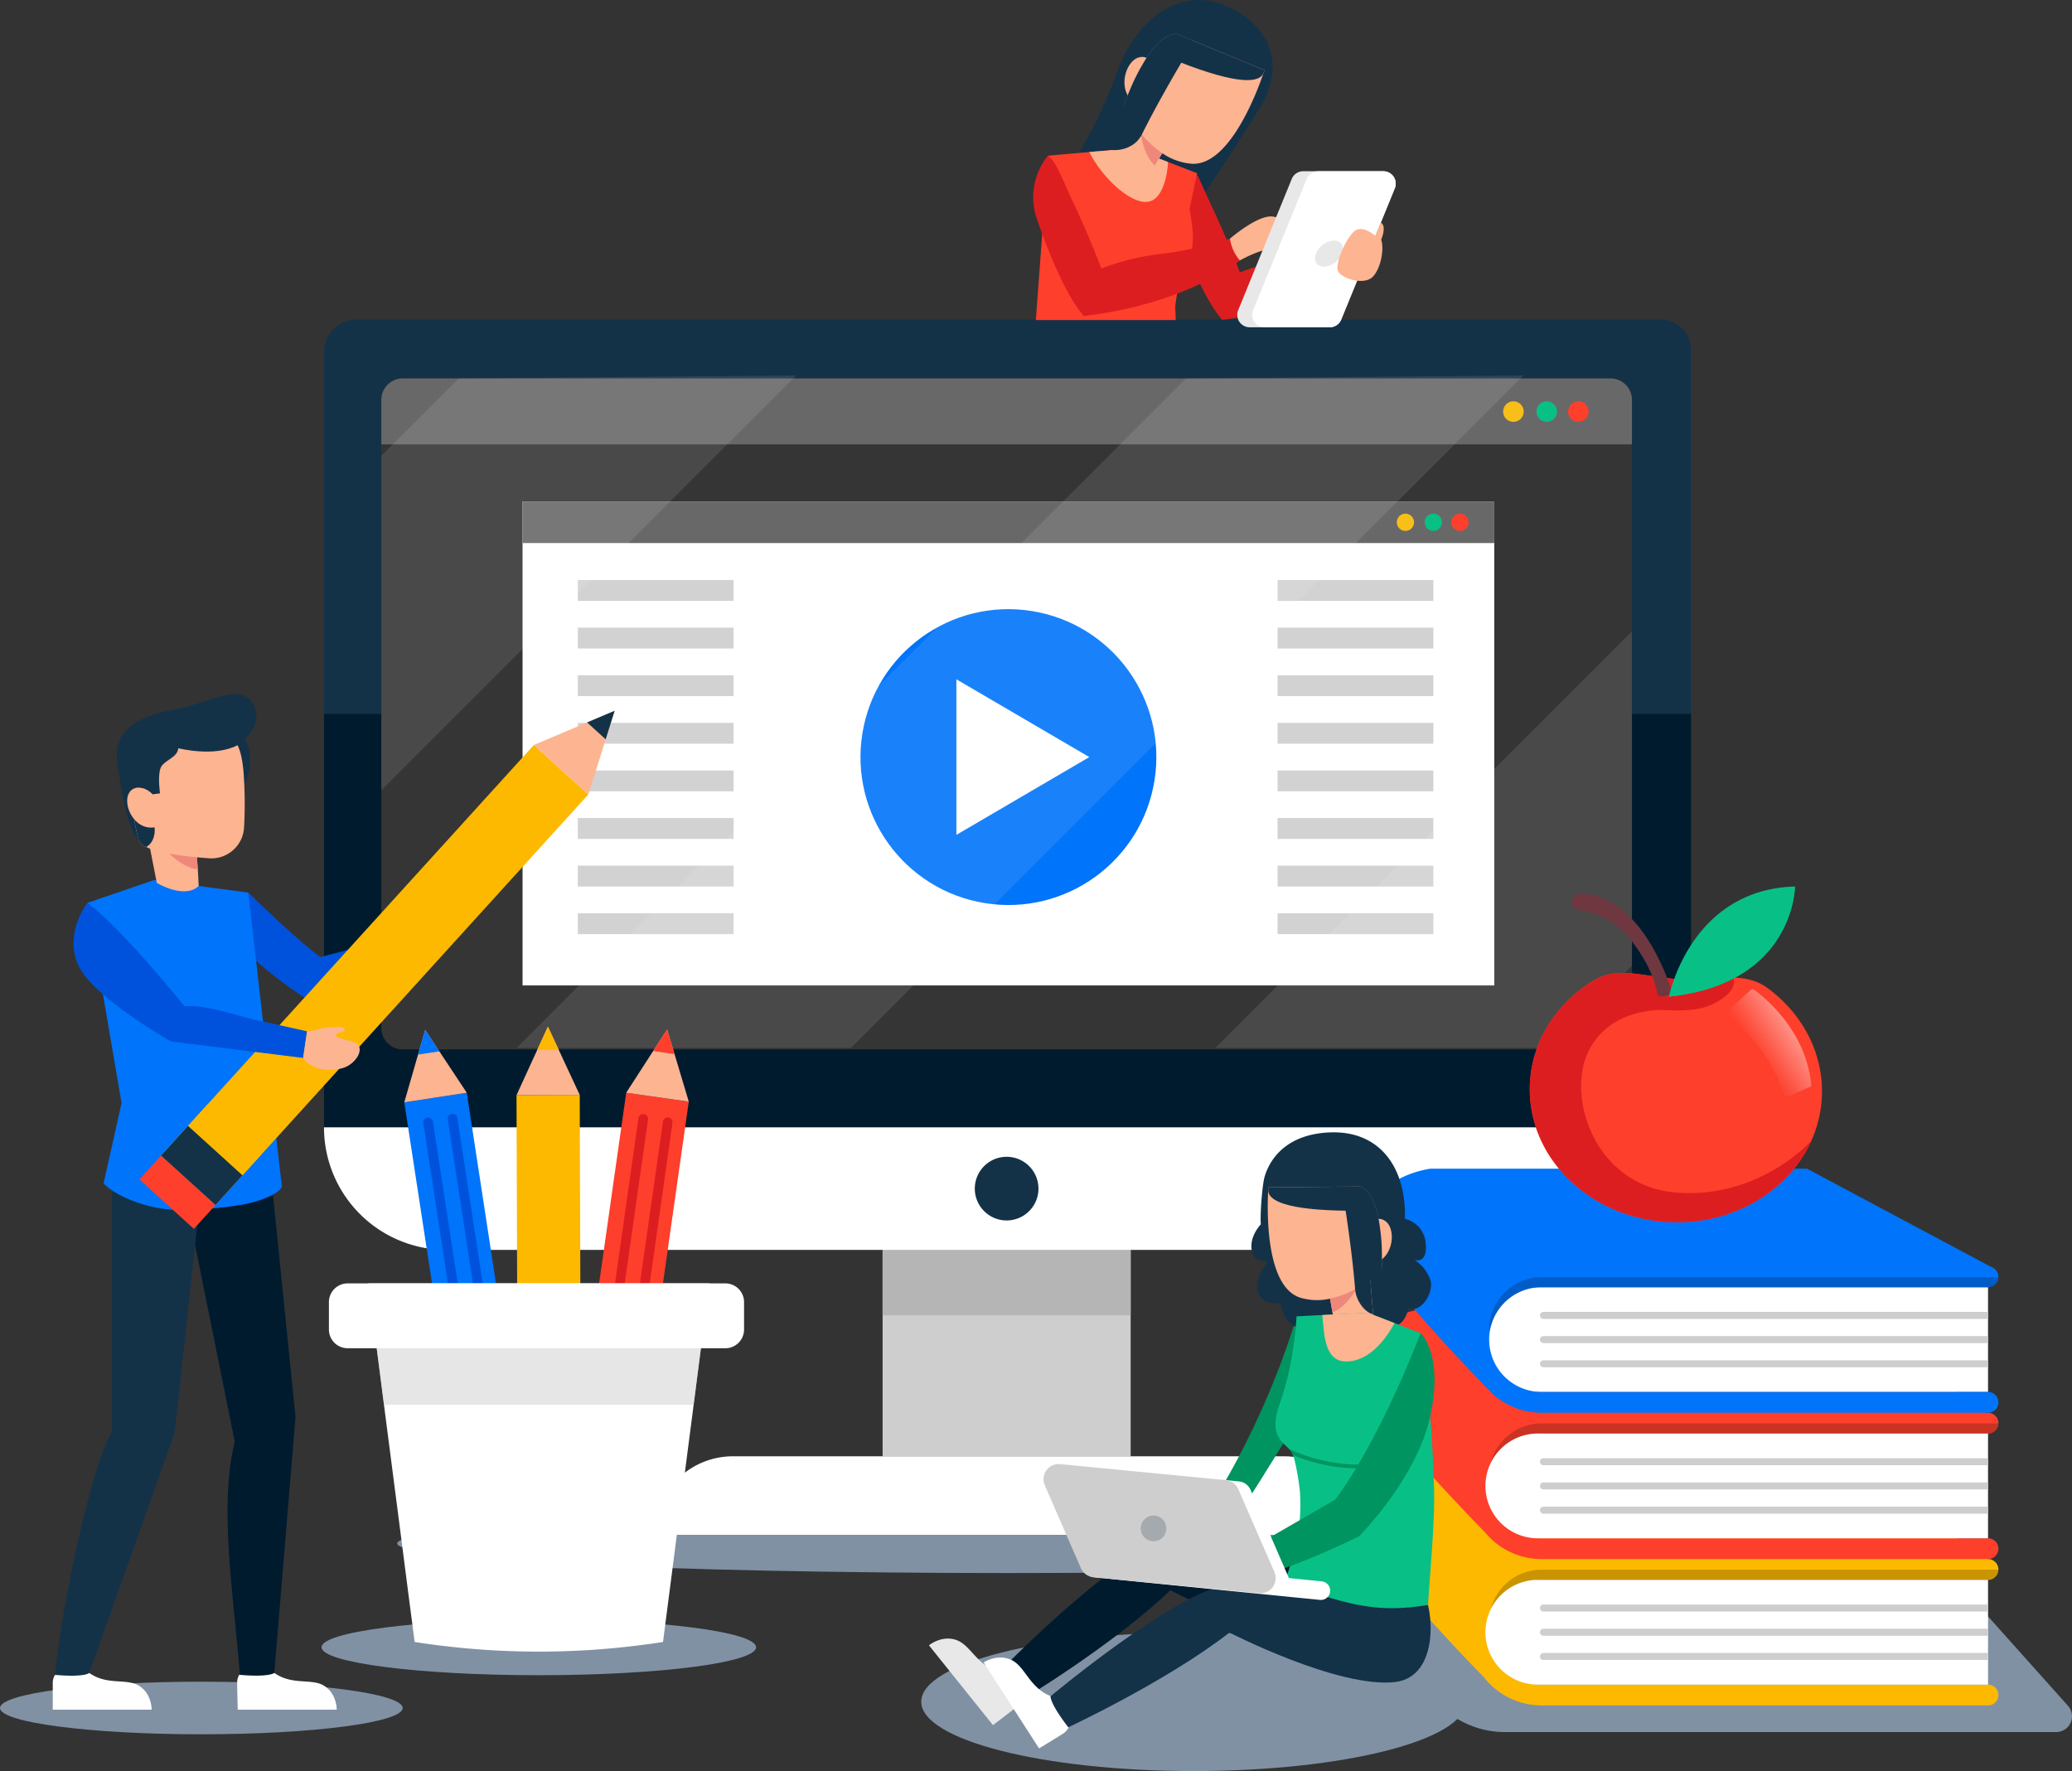 <svg xmlns="http://www.w3.org/2000/svg" xmlns:xlink="http://www.w3.org/1999/xlink" width="642.936" height="549.601" viewBox="0 0 642.936 549.601"><rect x="0" y="0" width="642.936" height="549.601" fill="#333333" stroke="none"/><defs><linearGradient id="a" x1="1.174" y1="0.02" x2="0.397" y2="0.648" gradientUnits="objectBoundingBox"><stop offset="0" stop-color="#fff"/><stop offset="0.216" stop-color="#fff" stop-opacity="0.761"/><stop offset="0.604" stop-color="#fff" stop-opacity="0.357"/><stop offset="0.874" stop-color="#fff" stop-opacity="0.098"/><stop offset="1" stop-color="#fff" stop-opacity="0"/></linearGradient></defs><g transform="translate(-27.401 -42.824)"><g transform="translate(127.936 141.991)"><path d="M495.681,392.182c0,5.074-84.85,9.185-189.519,9.185s-189.519-4.111-189.519-9.185S201.5,383,306.163,383,495.681,387.111,495.681,392.182Z" transform="translate(-93.935 -12.385)" fill="#8191a4"/><g transform="translate(0 0)"><rect width="76.976" height="64.054" transform="translate(173.332 288.701)" fill="#cecece"/><rect width="76.976" height="20.305" transform="translate(173.332 288.701)" fill="#b5b5b5"/><path d="M394.235,394.433H174.384a24.438,24.438,0,0,1,24.366-24.366H369.869a24.437,24.437,0,0,1,24.366,24.366Z" transform="translate(-71.936 -17.311)" fill="#fff"/><path d="M524.393,124.088V365.307H100.2V124.763a10.161,10.161,0,0,1,10.131-10.131H514.936A9.484,9.484,0,0,1,524.393,124.088Z" transform="translate(-100.2 -114.632)" fill="#133248"/><rect width="424.193" height="128.292" transform="translate(0 122.382)" fill="#011b2e"/><path d="M524.4,296.149a38.019,38.019,0,0,1-38.03,38.024H138.223A38.023,38.023,0,0,1,100.2,296.149Z" transform="translate(-100.2 -45.474)" fill="#fff"/><path d="M266.182,312.642a9.876,9.876,0,1,1-9.876-9.876A9.875,9.875,0,0,1,266.182,312.642Z" transform="translate(-44.486 -42.953)" fill="#133248"/><path d="M501.147,134.508V329.444a6.66,6.66,0,0,1-6.644,6.637H119.721a6.662,6.662,0,0,1-6.643-6.637V134.508a6.662,6.662,0,0,1,6.643-6.644H494.5A6.66,6.66,0,0,1,501.147,134.508Z" transform="translate(-95.293 -109.591)" fill="#353535"/><path d="M501.147,134.508v13.814H113.079V134.508a6.659,6.659,0,0,1,6.643-6.643H494.5A6.659,6.659,0,0,1,501.147,134.508Z" transform="translate(-95.293 -109.59)" fill="#686868"/><g transform="translate(365.889 25.368)"><path d="M371.518,136.188A3.187,3.187,0,1,1,368.332,133,3.186,3.186,0,0,1,371.518,136.188Z" transform="translate(-365.145 -133.001)" fill="#f7bf18"/><path d="M379,136.188A3.187,3.187,0,1,1,375.81,133,3.186,3.186,0,0,1,379,136.188Z" transform="translate(-362.296 -133.001)" fill="#08c086"/><path d="M386.114,136.188A3.187,3.187,0,1,1,382.927,133,3.186,3.186,0,0,1,386.114,136.188Z" transform="translate(-359.584 -133.001)" fill="#fd3f2c"/></g><g transform="translate(61.613 56.465)"><rect width="301.521" height="150.17" fill="#fff"/><rect width="301.521" height="12.892" fill="#686868"/><g transform="translate(271.275 3.772)"><path d="M346.6,160.924a2.674,2.674,0,1,1-2.675-2.674A2.675,2.675,0,0,1,346.6,160.924Z" transform="translate(-341.249 -158.25)" fill="#f7bf18"/><path d="M352.875,160.924a2.674,2.674,0,1,1-2.675-2.674A2.675,2.675,0,0,1,352.875,160.924Z" transform="translate(-338.857 -158.25)" fill="#08c086"/><path d="M358.849,160.924a2.675,2.675,0,1,1-2.675-2.674A2.675,2.675,0,0,1,358.849,160.924Z" transform="translate(-336.582 -158.25)" fill="#fd3f2c"/></g><g transform="translate(98.164 26.711)"><circle cx="45.9" cy="45.9" r="45.9" transform="translate(0 90.64) rotate(-80.878)" fill="#0074fa"/><path d="M242.292,243.743V195.469l41.247,24.137Z" transform="translate(-205.84 -167.009)" fill="#fff"/></g><g transform="translate(17.147 24.371)" opacity="0.3"><rect width="48.336" height="6.471" transform="translate(0 103.403)" fill="#686868"/><rect width="48.336" height="6.471" transform="translate(0 88.631)" fill="#686868"/><rect width="48.336" height="6.471" transform="translate(0 73.86)" fill="#686868"/><rect width="48.336" height="6.471" transform="translate(0 59.088)" fill="#686868"/><rect width="48.336" height="6.471" transform="translate(0 44.316)" fill="#686868"/><rect width="48.336" height="6.471" transform="translate(0 29.544)" fill="#686868"/><rect width="48.336" height="6.471" transform="translate(0 14.772)" fill="#686868"/><rect width="48.336" height="6.471" fill="#686868"/></g><g transform="translate(234.282 24.371)" opacity="0.3"><rect width="48.336" height="6.471" transform="translate(0 103.403)" fill="#686868"/><rect width="48.336" height="6.471" transform="translate(0 88.631)" fill="#686868"/><rect width="48.336" height="6.471" transform="translate(0 73.86)" fill="#686868"/><rect width="48.336" height="6.471" transform="translate(0 59.088)" fill="#686868"/><rect width="48.336" height="6.471" transform="translate(0 44.316)" fill="#686868"/><rect width="48.336" height="6.471" transform="translate(0 29.544)" fill="#686868"/><rect width="48.336" height="6.471" transform="translate(0 14.772)" fill="#686868"/><rect width="48.336" height="6.471" fill="#686868"/></g></g><path d="M351.211,128.123l-207.74,207.74H247.256L455.931,127.188Z" transform="translate(-83.714 -109.848)" fill="#fff" opacity="0.1"/><path d="M241.811,127.189l-.933.933-127.8,127.8V152.133l24.012-24.012Z" transform="translate(-95.294 -109.848)" fill="#fff" opacity="0.1"/><path d="M429.743,184.7V288.48l-25.47,25.47H300.491Z" transform="translate(-23.889 -87.937)" fill="#fff" opacity="0.1"/></g></g><g transform="translate(449.977 317.929)"><path d="M552.5,436.5l-33.637-37.606H336.448A4.9,4.9,0,0,0,334.4,406.4l20.512,26.917a28.8,28.8,0,0,0,22.908,11.344H548.848A4.9,4.9,0,0,0,552.5,436.5Z" transform="translate(-333.394 -182.266)" fill="#8191a4"/><g transform="translate(0.001)"><g transform="translate(0.338 176.597)"><path d="M334.556,394.483c2.375,8.753,30.61,38.048,36.653,44.245a22.688,22.688,0,0,0,17.162,8.688,3.344,3.344,0,0,0,.334.015H527.6a3.223,3.223,0,1,0,0-6.447H389.067a16.255,16.255,0,1,1,0-32.51H527.6a3.225,3.225,0,1,0,0-6.451h-.2l.541-1.1L469.8,369.907H353.065S328.669,372.8,334.556,394.483Z" transform="translate(-333.639 -369.907)" fill="#fdb900"/><path d="M362.353,407.85c.062-.131.127-.261.193-.391a18.336,18.336,0,0,1,15.575-8.827H516.665a3.231,3.231,0,0,0,3.229-3.084H378.121A16.289,16.289,0,0,0,362.353,407.85Z" transform="translate(-322.699 -360.138)" opacity="0.2"/><g transform="translate(38.014 38.566)"><path d="M377.421,430.343h139.7v-32.51h-139.7A16.257,16.257,0,0,0,363,406.589h0a16.256,16.256,0,0,0,0,15h0A16.255,16.255,0,0,0,377.421,430.343Z" transform="translate(-361.166 -397.833)" fill="#fff"/></g><g transform="translate(54.932 46.225)"><path d="M512.451,405.547H374.5a1.084,1.084,0,0,1,0-2.168H512.451Z" transform="translate(-373.416 -403.379)" fill="#cecece"/><g transform="translate(0 7.513)"><path d="M512.451,410.987H374.5a1.084,1.084,0,0,1,0-2.168H512.451Z" transform="translate(-373.416 -408.819)" fill="#cecece"/></g><g transform="translate(0 15.025)"><path d="M512.451,416.427H374.5a1.084,1.084,0,0,1,0-2.168H512.451Z" transform="translate(-373.416 -414.259)" fill="#cecece"/></g></g></g><g transform="translate(0 130.923)"><path d="M334.311,361.41c2.493,9.175,33.415,40.945,37.368,44.979a22.683,22.683,0,0,0,16.785,8.22c.11.01.221.015.334.015H527.7a3.223,3.223,0,1,0,0-6.447H389.16a16.255,16.255,0,1,1,0-32.51H527.7a3.225,3.225,0,1,0,0-6.451h-.674l.674-1.362-58.14-31.021H352.819S328.424,339.723,334.311,361.41Z" transform="translate(-333.394 -336.834)" fill="#fd3f2c"/><path d="M362.357,374.955c.059-.128.124-.253.188-.38a16.241,16.241,0,0,1,14.122-8.749c.481-.044.963-.065,1.453-.065H516.663a3.23,3.23,0,0,0,3.229-3.084H378.12A16.294,16.294,0,0,0,362.357,374.955Z" transform="translate(-322.359 -326.987)" opacity="0.2"/><g transform="translate(38.352 38.832)"><path d="M377.421,397.463h139.7v-32.51h-139.7A16.255,16.255,0,0,0,363,373.709h0a16.256,16.256,0,0,0,0,15h0A16.255,16.255,0,0,0,377.421,397.463Z" transform="translate(-361.166 -364.953)" fill="#fff"/></g><g transform="translate(55.27 46.49)"><path d="M512.45,372.668H374.5a1.085,1.085,0,0,1,0-2.17H512.45Z" transform="translate(-373.416 -370.498)" fill="#cecece"/><g transform="translate(0 7.514)"><path d="M512.45,378.107H374.5a1.084,1.084,0,1,1,0-2.168H512.45Z" transform="translate(-373.416 -375.939)" fill="#cecece"/></g><g transform="translate(0 15.027)"><path d="M512.45,383.547H374.5a1.084,1.084,0,1,1,0-2.168H512.45Z" transform="translate(-373.416 -381.379)" fill="#cecece"/></g></g></g><g transform="translate(1.958 87.554)"><g transform="translate(36.394 36.794)"><path d="M377.421,364.583h139.7v-32.51h-139.7A16.255,16.255,0,0,0,363,340.829h0a16.256,16.256,0,0,0,0,15h0A16.255,16.255,0,0,0,377.421,364.583Z" transform="translate(-361.166 -332.073)" fill="#fff"/></g><path d="M335.729,330c1.689,6.194,16.268,22.622,26.808,33.919.092.092.186.2.293.305.146.16.291.307.425.453,3.269,3.5,6.086,6.433,7.948,8.347a.768.768,0,0,0,.106.1c1.1,1.143,1.848,1.9,2.1,2.167l.093.094.012.012a22.5,22.5,0,0,0,14.408,5.755,2.7,2.7,0,0,0,.333.028h138.9a3.23,3.23,0,0,0,0-6.46H388.613a16.248,16.248,0,0,1-16.254-16.254,15.833,15.833,0,0,1,.664-4.585.048.048,0,0,1,.014-.04,16.284,16.284,0,0,1,15.576-11.629H527.158a3.232,3.232,0,0,0,3.229-3.084V339a3.254,3.254,0,0,0-1.262-2.552l-.014-.014a3.658,3.658,0,0,0-.956-.5l-.04-.014L470.977,305.43H354.244S329.842,308.314,335.729,330Z" transform="translate(-334.812 -305.43)" fill="#0074fa"/><path d="M362,346.09c0,.319.014.638.026.957a.875.875,0,0,1,.014.134,11.644,11.644,0,0,1,.624-2.592.048.048,0,0,1,.014-.04,16.284,16.284,0,0,1,15.576-11.629H516.8a3.232,3.232,0,0,0,3.229-3.084H378.254A16.28,16.28,0,0,0,362,346.09Z" transform="translate(-324.454 -296.131)" opacity="0.2"/><g transform="translate(53.312 44.452)"><path d="M512.451,339.788H374.5a1.085,1.085,0,0,1,0-2.17H512.451Z" transform="translate(-373.416 -337.618)" fill="#cecece"/><g transform="translate(0 7.513)"><path d="M512.451,345.228H374.5a1.085,1.085,0,0,1,0-2.17H512.451Z" transform="translate(-373.416 -343.058)" fill="#cecece"/></g><g transform="translate(0 15.027)"><path d="M512.451,350.667H374.5a1.084,1.084,0,1,1,0-2.168H512.451Z" transform="translate(-373.416 -348.499)" fill="#cecece"/></g></g></g><g transform="translate(52.111)"><ellipse cx="37.689" cy="4.895" rx="37.689" ry="4.895" transform="translate(7.646 99.486)" fill="#0074fa" opacity="0.5" style="mix-blend-mode:multiply;isolation:isolate"/><path d="M461.771,299.55a37.3,37.3,0,0,1-3.288,13.994c-6.948,15.433-24.02,25.982-43.554,25.247-25.031-.94-44.624-20.034-43.774-42.647.511-13.622,8.334-25.413,19.935-32.434a15.7,15.7,0,0,1,6.81-2.146,28.92,28.92,0,0,1,5.528.091c4.5.442,9.307,1.536,14.335,1.725,5.8.218,11.372-.69,16.471-.51,3.854.135,7.442.894,10.621,3.229C455.6,273.981,462.274,286.151,461.771,299.55Z" transform="translate(-371.129 -234.625)" fill="#fd3f2c"/><path d="M427.228,262.87c1.4,3.615-3.038,6.822-7.219,8.638-8.234,3.581-27.9.737-30.111-5.179-.848-2.279-.17-3.78,1-4.766,6.039-.551,12.718,1.547,19.863,1.816C416.554,263.6,422.129,262.689,427.228,262.87Z" transform="translate(-364.122 -234.624)" fill="#dd1e20"/><path d="M411.727,274.435a7.507,7.507,0,0,1-2.449,1,3.073,3.073,0,0,1-2.179-.247s-.388-7.259-8.275-17.278a25.231,25.231,0,0,0-16.067-9.208,2.55,2.55,0,0,1-2.174-2.444,1.068,1.068,0,0,1,0-.175,2.542,2.542,0,0,1,.313-1.126,2.587,2.587,0,0,1,2.316-1.333C403.251,244.1,411.727,274.435,411.727,274.435Z" transform="translate(-367.528 -241.425)" fill="#6f3840"/><g transform="translate(43.186)"><path d="M441.5,242.031s-.1,30.085-39.1,34.165c0,0,.017-.091.061-.264.682-3.1,8.151-33.04,39.017-33.9Z" transform="translate(-402.4 -242.031)" fill="#08c086"/><path d="M441.5,242.031s-.1,30.085-39.1,34.165c0,0,.017-.091.061-.264l39.017-33.9Z" transform="translate(-402.4 -242.031)" fill="#08c086" opacity="0.8" style="mix-blend-mode:multiply;isolation:isolate"/></g><path d="M458.483,313.543c-6.948,15.433-24.02,25.982-43.554,25.247-25.031-.94-44.624-20.034-43.774-42.647.511-13.622,8.334-25.413,19.935-32.434a15.7,15.7,0,0,1,6.81-2.146,28.92,28.92,0,0,1,5.528.091,35.769,35.769,0,0,1,10.726,11.331s-17.271-1.718-24.605,12.348,1.518,42.38,27.261,44.291S458.483,313.543,458.483,313.543Z" transform="translate(-371.129 -234.625)" fill="#dd1e20"/><path d="M414.658,273.041l8.949-8.089S440.4,276.015,441.9,295.3l-8.31,3.657A45.667,45.667,0,0,0,414.658,273.041Z" transform="translate(-354.544 -233.298)" fill="url(#a)"/></g></g></g><g transform="translate(313.259 394.212)"><ellipse cx="84.503" cy="21.518" rx="84.503" ry="21.518" transform="translate(0 155.176)" fill="#8191a4"/><g transform="translate(2.398)"><path d="M293.088,410.1c25.188-33.864,35.4-71.479,35.4-71.479l-.036,32.694s-21.486,35.982-28.965,44C296.5,415.314,293.088,413.972,293.088,410.1Z" transform="translate(-214.43 -281.513)" fill="#009461"/><g transform="translate(0 126.811)"><g transform="translate(21.364)"><path d="M354.341,401.531s-35.291-15.706-51.312-11.819-51.377,40.4-51.377,40.4c-.45,4,2.16,6.772,6.542,8.825,0,0,29.081-17.4,46.943-34.55,0,0,30.636,16.629,47.515,11.313C354.287,415.181,358.644,406.126,354.341,401.531Z" transform="translate(-251.601 -389.094)" fill="#011b2e"/></g><path d="M264.412,430.518a5.068,5.068,0,0,1-1.772,2.259c-1.469,1.178-6.655,5.1-6.655,5.1l-19.855-24.756s3.784-3.182,8.356-1.7,6.422,7.921,13.349,9.934C257.836,421.359,257.7,423.5,264.412,430.518Z" transform="translate(-236.131 -380.736)" fill="#e8e8e8"/></g><g transform="translate(100.045)"><path d="M311.514,325.806c-.283-2.761.412-12.334,1.211-14.929,1.895-6.147,7.482-13.122,20.324-13.589,15.151-.55,23.563,10.584,23.183,26.837a8.338,8.338,0,0,1,6.419,7.584c.677,6.533-3.411,5.183-3.411,5.183a12.069,12.069,0,0,1,4.875,6.242c1.084,3.033-1.991,9.992-6.9,8.9,0,0-.811,5.853-5.948,5.563s-4.883-3.564-4.883-3.564-7.522,5.314-11.476,4.628a5.351,5.351,0,0,1-4.313-4.693s-3.905,5.407-8.246,3.629-4.613-7.319-4.613-7.319-5.407.946-7.029-3.245,2.951-9.735,2.951-9.735-3.58.131-4.528-2.072C307.049,330.412,311.514,325.806,311.514,325.806Z" transform="translate(-308.575 -297.269)" fill="#133248"/></g><g transform="translate(105.125 16.808)"><g transform="translate(18.654 26.683)"><path d="M325.761,333.144l.668,3.747.753,4.236.646,3.66a8.154,8.154,0,0,0,6.814.128,20,20,0,0,0,5.19-2.881l-.023-.3-.113-1.388L338.934,331l-.155-1.96c-1.17-.6-3.011-.167-4.955.576-1.913.721-3.932,1.757-5.518,2.407C326.8,332.648,325.761,333.144,325.761,333.144Z" transform="translate(-325.761 -328.762)" fill="#fdb491"/></g><g transform="translate(18.657 29.058)"><path d="M325.763,332.492l1.417,7.981c5.285-1.911,8.93-9.992,8.93-9.992l-7.807.889C326.793,331.992,325.763,332.492,325.763,332.492Z" transform="translate(-325.763 -330.481)" fill="#ef887a"/></g><path d="M322.358,343.948a18.1,18.1,0,0,0,9.215.3,29.626,29.626,0,0,0,7.785-2.924,41.479,41.479,0,0,0,4.724-2.966c1.051-.757,1.906-1.446,2.505-1.951.646-.552,1-.895,1-.895s.128-2.011.09-4.927a63.323,63.323,0,0,0-1.03-11.044c-.916-4.568-2.592-8.7-5.64-10.1l-4.977.046-23.576.218s-.03.355-.068.992c-.079,1.389-.188,4.125-.106,7.462,0,.25.012.5.022.761C312.6,328.19,314.452,341.471,322.358,343.948Z" transform="translate(-312.253 -309.44)" fill="#fdb491"/><g transform="translate(31.791 21.149)"><path d="M336.143,334.5c.65-.552,2.676-4.813,2.676-4.813s.128-2.011.088-4.929l-2.121,1.186S333.864,332.807,336.143,334.5Z" transform="translate(-335.274 -324.754)" fill="#133248"/></g><g transform="translate(30.447 10.049)"><path d="M334.3,319.662s2.895-4.788,6.191-2.154c3.632,2.9,2,13.111-5.242,13.055Z" transform="translate(-334.3 -316.716)" fill="#fdb491"/></g><g transform="translate(0.137)"><path d="M312.352,310.7c.072,3.045,5.405,6.09,24.888,6.266,0,0,.007,8.978,3.843,8.16.913-.195,1.812-5.333,5.527-5.579-.913-4.568-2.592-8.7-5.639-10.1l-28.555.264S312.388,310.059,312.352,310.7Z" transform="translate(-312.352 -309.44)" fill="#133248"/></g><g transform="translate(23.141 0.001)"><path d="M329.01,310.517s2.3,13.433,3.577,26.463c.144,1.458.275,2.917.385,4.349.258,3.3,2.744,7.058,5.6,7.771l-.874-10.736c1.052-.758,1.906-1.447,2.505-1.954.65-.552,1.005-.895,1.005-.895s.126-2.008.087-4.927a62.522,62.522,0,0,0-1.029-11.044c-.913-4.567-2.592-8.695-5.641-10.1l-4.979.044A2,2,0,0,0,329.01,310.517Z" transform="translate(-329.01 -309.441)" fill="#133248"/></g></g><g transform="translate(16.975 139.726)"><g transform="translate(20.228)"><path d="M378.933,400.675s-44.07-3.74-60.408-1.53-55.276,34.87-55.276,34.87c-.862,3.937,1.449,6.96,5.594,9.454,0,0,30.723-14.3,50.261-29.515,0,0,33.779,17.362,51.362,15.355C384.3,427.731,382.633,406.442,378.933,400.675Z" transform="translate(-263.07 -398.446)" fill="#133248"/></g><path d="M274.755,437.031a5.057,5.057,0,0,1-2,2.063c-1.584,1.021-7.147,4.386-7.147,4.386l-17.189-26.674s4.091-2.774,8.485-.824,5.57,8.543,12.252,11.259C269.16,427.241,268.8,429.351,274.755,437.031Z" transform="translate(-248.423 -392.03)" fill="#fff"/></g><g transform="translate(107.523 55.98)"><path d="M321.583,393.426c.661,11.526-1.461,18.208-4.758,28.109,19.472,6.912,28.38,9.574,44.5,6.964.566-9.471,2.153-25.957,1.878-35.885-.823-29.516-4.176-48.468-4.176-48.468l-8.1-3.132-8.305-3.209-14.088.717-2.966.152-5.041.26s-.645,14.378-5.1,26.718c-3.627,10.034.534,12.051,2.808,14.441.09.093.173.185.257.28a4.542,4.542,0,0,1,.772,1.181c.057.131.111.272.167.421.137.376.275.8.4,1.255A78.466,78.466,0,0,1,321.583,393.426Z" transform="translate(-313.99 -337.805)" fill="#08c086"/><g transform="translate(4.235 42.288)"><path d="M317.056,368.426c.09.093.173.185.257.28a4.542,4.542,0,0,1,.772,1.181c.057.131.111.272.167.421a53.576,53.576,0,0,0,21.048,4.133c.453,0,.913,0,1.378-.014a.6.6,0,0,0-.012-1.193h-.015A51.857,51.857,0,0,1,317.056,368.426Z" transform="translate(-317.056 -368.426)" fill="#009461"/></g><path d="M324.517,338.523c.544,5.314.463,14.224,7.159,14.4,8.048.21,13.439-8.5,15.234-11.906l-8.305-3.209Z" transform="translate(-309.979 -337.805)" fill="#fdb491"/></g><g transform="translate(93.604 62.322)"><path d="M303.911,412.683c10.338-5.762,32.433-18.624,32.433-18.624s12.341-15.326,26.521-51.662c0,0,7.183,6.412,2.988,25.783s-22.093,37.263-22.093,37.263-24.162,12.012-34.877,12.807Z" transform="translate(-303.911 -342.397)" fill="#009461"/></g><g transform="translate(35.54 102.932)"><path d="M273.86,398.838l70.207,7.024a2.886,2.886,0,0,0,3.158-2.584h0a2.886,2.886,0,0,0-2.584-3.16l-70.207-7.024a2.886,2.886,0,0,0-3.16,2.584h0A2.886,2.886,0,0,0,273.86,398.838Z" transform="translate(-258.286 -363.697)" fill="#fff"/><path d="M273.861,405.652l.006.012L336,411.675,321.529,378.42a4.357,4.357,0,0,0-3.567-2.6l-4.078-.4,18.25,35.866Z" transform="translate(-257.296 -370.425)" fill="#fff"/><path d="M277.324,406.923l51.424,4.973a4.7,4.7,0,0,0,4.766-6.56l-11.2-25.731a4.706,4.706,0,0,0-3.86-2.8l-51.424-4.974a4.7,4.7,0,0,0-4.766,6.561l11.2,25.731A4.706,4.706,0,0,0,277.324,406.923Z" transform="translate(-261.866 -371.803)" fill="#cecece"/><path d="M283.726,386.972a3.978,3.978,0,1,0,4.354-3.562A3.979,3.979,0,0,0,283.726,386.972Z" transform="translate(-253.545 -367.389)" fill="#011b2e" opacity="0.2"/></g></g></g><g transform="translate(348 42.824)"><g transform="translate(9.354)"><path d="M327.771,75.558A28.888,28.888,0,0,0,331.233,65.3c.47-6.637-2.313-15.453-14.525-20.7C302.3,38.4,288.723,49.215,283.014,65.035c-7.863,21.789-16.689,32.235-16.689,32.235l34.641,18.717S311.29,102.051,327.771,75.558Z" transform="translate(-266.325 -42.824)" fill="#133248"/></g><g transform="translate(42.92 54.042)"><path d="M353.365,105.4s-14.612,17.9-46.973,21.778l-.007-.012v0c-5.123-5.717-10.823-19.124-14.618-30.26-1.42-4.162-1.5-6.6-.283-9.168a11.674,11.674,0,0,1,5.86-5.63c.579-.255,1.137-.267,1.654.808,1.174,2.433,2.341,5.3,3.673,8.1,4.041,8.495,7.218,16.343,9.171,21.422h0a73.891,73.891,0,0,1,18.769-4.567c10.781-1.225,19.515-8.21,19.515-8.21Z" transform="translate(-290.63 -81.957)" fill="#dd1e20"/></g><g transform="translate(0.825 46.527)"><path d="M303.55,129.316c-.13-6.459-.423-2.3.706-10.138.035-.307.073-.62.112-.931.1-.178.2-.352.3-.528a29.316,29.316,0,0,0,3.248-7.061c1.875-7.039.468-11.509-.039-15.935.41-2.042,1.849-8.95,2.306-10.984l-9.023-3.482-1.881-.725-.112-.043v0l-1.922-.74-.148-.055a32.4,32.4,0,0,0-13.655-2.116c-.307.019-.6.039-.911.069l-3.45.307-.131.012-2.214.2L263.912,78.3l-3.763,51.016Z" transform="translate(-260.149 -76.515)" fill="#fd3f2c"/><g transform="translate(16.583 0)"><path d="M272.157,77.159c4.186,8.435,14.434,17.86,19.685,14.952,3.23-1.784,4.55-7.651,4.74-11.853l-1.881-.724-.115-.043v0l-1.921-.74-.146-.058a32.441,32.441,0,0,0-13.658-2.114l-.475.065-.432.054-3.452.257-.133.011Z" transform="translate(-272.157 -76.515)" fill="#fdb491"/></g><g transform="translate(17.704 38.678)"><path d="M299.486,107.577c-.039.311-.082.621-.115.929-2.223.475-9.2,1.456-21.067-1.385q-2.306-.553-4.862-1.309a.658.658,0,1,1,.374-1.262c17.113,5.083,25.851,2.533,25.938,2.509l.025-.008C299.683,107.222,299.586,107.4,299.486,107.577Z" transform="translate(-272.969 -104.522)" fill="#d91866"/></g></g><g transform="translate(21.558 10.486)"><g transform="translate(3.653 24.74)"><path d="M294.739,77.307l-2.085,3.337L290.3,84.42l-2.036,3.258c-2.538.342-4.814-.932-6.587-2.508a20.623,20.623,0,0,1-3.865-4.769l5.119-10.24.91-1.82c1.352-.123,2.95,1,4.531,2.464,1.555,1.436,3.092,3.205,4.365,4.444C293.943,76.428,294.739,77.307,294.739,77.307Z" transform="translate(-277.807 -68.331)" fill="#fdb491"/></g><g transform="translate(11.432 27.79)"><path d="M292.592,76.466l-4.444,7.111C283.816,79.7,283.44,70.54,283.44,70.54l7.147,3.868C291.8,75.589,292.592,76.466,292.592,76.466Z" transform="translate(-283.44 -70.54)" fill="#ef887a"/></g><g transform="translate(6.505)"><path d="M300.83,90.735a18.762,18.762,0,0,1-8.965-3.266,30.691,30.691,0,0,1-6.337-5.814,43.63,43.63,0,0,1-3.389-4.668c-.714-1.137-1.266-2.125-1.645-2.845-.413-.782-.621-1.243-.621-1.243s.655-1.98,1.819-4.766a65.21,65.21,0,0,1,5.257-10.2c2.638-4.03,5.844-7.344,9.311-7.517l4.759,1.969L323.56,61.7s-.108.354-.319.982c-.461,1.364-1.409,4.027-2.774,7.194-.1.24-.209.482-.318.729C316.274,79.383,309.376,91.416,300.83,90.735Z" transform="translate(-279.872 -50.417)" fill="#fdb491"/></g><g transform="translate(6.505 17.72)"><path d="M280.582,73.664c-.41-.78-.71-5.652-.71-5.652s.655-1.979,1.82-4.763l1.577,1.957S283.421,72.923,280.582,73.664Z" transform="translate(-279.872 -63.248)" fill="#133248"/></g><g transform="translate(6.749 7.177)"><path d="M289.552,60.253s-.928-5.712-5.108-4.459c-4.607,1.382-6.985,11.81-.012,14.553Z" transform="translate(-280.049 -55.614)" fill="#fdb491"/></g><g transform="translate(13.579 0.001)"><path d="M321.288,62.68c-1.244,2.893-7.54,3.755-26.3-3.6,0,0-3.475,8.613-6.84,6.346-.8-.539.32-5.817-3.149-7.489,2.64-4.03,5.846-7.343,9.315-7.515l27.3,11.281S321.5,62.053,321.288,62.68Z" transform="translate(-284.995 -50.418)" fill="#133248"/></g><path d="M303.025,53.62s-7.394,12-13.65,24.01c-.7,1.346-1.391,2.7-2.051,4.027-1.838,3.7-6.006,5.2-9.706,4.795-2.386-2.114-2.457-3.077-2.457-3.077l8.772-6.389c-.717-1.137-1.268-2.124-1.648-2.842-.41-.782-.62-1.244-.62-1.244s.653-1.979,1.819-4.764a65.128,65.128,0,0,1,5.255-10.2c2.642-4.03,5.847-7.343,9.315-7.517l4.759,1.968A2.022,2.022,0,0,1,303.025,53.62Z" transform="translate(-275.162 -50.417)" fill="#133248"/></g><g transform="translate(0 48.311)"><path d="M323.682,110.31s-16.056,13.385-48.418,17.258l-.005-.012v0c-5.125-5.717-10.823-19.123-14.618-30.26a20.461,20.461,0,0,1,3.5-19.486c1.374,1.063,2.559,3.063,3.733,5.5s2.341,5.3,3.672,8.1c4.041,8.495,7.22,16.343,9.171,21.422h0a73.81,73.81,0,0,1,18.771-4.568,117.09,117.09,0,0,0,21.115-4.7Z" transform="translate(-259.551 -77.807)" fill="#dd1e20"/></g><path d="M303.76,98.358s8.624-7.466,13.259-6.868,8.077,4.789,8.376,8.082-3.932,2.877-7.482,2.073-11.074,3.465-11.074,3.465A13.233,13.233,0,0,1,303.76,98.358Z" transform="translate(-242.708 -24.295)" fill="#fdb491"/><g transform="translate(63.318 53.139)"><path d="M354.289,86.6l-16.626,40.731a3.843,3.843,0,0,1-3.56,2.392h-24.85a3.843,3.843,0,0,1-3.562-5.3l16.62-40.731a3.845,3.845,0,0,1,3.56-2.392h24.85A3.847,3.847,0,0,1,354.289,86.6Z" transform="translate(-305.401 -81.303)" fill="#e8e8e8"/><path d="M353.011,86.6l-16.626,40.731a3.843,3.843,0,0,1-3.56,2.392H312.606a3.843,3.843,0,0,1-3.562-5.3l16.62-40.731a3.845,3.845,0,0,1,3.56-2.392h20.219A3.847,3.847,0,0,1,353.011,86.6Z" transform="translate(-304.123 -81.303)" fill="#fff"/><path d="M331.269,100.931a6.573,6.573,0,0,1-5.605,4.05c-2.237,0-3.354-1.813-2.5-4.05a6.573,6.573,0,0,1,5.605-4.05C331.011,96.881,332.128,98.694,331.269,100.931Z" transform="translate(-298.742 -75.368)" fill="#e8e8e8"/><path d="M341.485,98.132s1.863-4.171-.115-5.288l-1.682,4.121s-3.654-3.3-6.192-1.693-6.626,10.385-5.347,12.737,8.367,4.426,10.893,1.494S342.419,100.808,341.485,98.132Z" transform="translate(-296.826 -76.906)" fill="#fdb491"/></g></g><g transform="translate(127.178 361.406)"><path d="M234.483,415.373c0,4.788-30.183,8.67-67.416,8.67s-67.416-3.882-67.416-8.67,30.183-8.671,67.416-8.671S234.483,410.584,234.483,415.373Z" transform="translate(-99.651 -222.769)" fill="#8191a4"/><g transform="translate(2.284)"><g transform="translate(23.389)"><g transform="translate(0 1.024)"><rect width="19.613" height="147.861" transform="translate(0.001 22.467) rotate(-8.709)" fill="#0074fa"/><path d="M137.628,293.754l-19.388,2.97,4.267-14.806,2.212-7.663,4.4,6.649Z" transform="translate(-118.241 -274.255)" fill="#fdb491"/><rect width="19.613" height="10.743" transform="translate(20.764 158.004) rotate(-8.709)" fill="#133248"/><path d="M0,0H19.613a0,0,0,0,1,0,0V7.362a1.2,1.2,0,0,1-1.2,1.2H1.2A1.2,1.2,0,0,1,0,7.362V0A0,0,0,0,1,0,0Z" transform="translate(22.39 168.622) rotate(-8.708)" fill="#fd3f2c"/><path d="M127.948,280.9l-6.617,1.013,2.212-7.663Z" transform="translate(-117.064 -274.255)" fill="#0074fa"/><rect width="19.613" height="7.704" transform="translate(19.597 150.389) rotate(-8.709)" fill="#0052dd"/><path d="M122.535,295.68l16.58,108.234a1.5,1.5,0,0,0,1.708,1.254h0a1.5,1.5,0,0,0,1.253-1.708L125.5,295.226a1.5,1.5,0,0,0-1.708-1.254h0A1.5,1.5,0,0,0,122.535,295.68Z" transform="translate(-116.612 -266.75)" fill="#0052dd"/><path d="M128.025,294.834l16.58,108.234a1.5,1.5,0,0,0,1.708,1.254h0a1.5,1.5,0,0,0,1.254-1.708L130.987,294.38a1.5,1.5,0,0,0-1.708-1.254h0A1.5,1.5,0,0,0,128.025,294.834Z" transform="translate(-114.52 -267.072)" fill="#0052dd"/></g><g transform="translate(34.825)"><rect width="19.613" height="147.861" transform="translate(0.001 21.258) rotate(-0.187)" fill="#fdb900"/><path d="M163.072,294.711l-19.614.064,6.415-14.01,3.323-7.25,3.371,7.229Z" transform="translate(-143.458 -273.514)" fill="#fdb491"/><rect width="19.613" height="10.743" transform="translate(0.449 158.376) rotate(-0.187)" fill="#133248"/><path d="M0,0H19.613a0,0,0,0,1,0,0V7.362a1.2,1.2,0,0,1-1.2,1.2H1.2A1.2,1.2,0,0,1,0,7.362V0A0,0,0,0,1,0,0Z" transform="translate(0.484 169.118) rotate(-0.186)" fill="#fd3f2c"/><path d="M154.8,280.742l-6.694.022,3.323-7.25Z" transform="translate(-141.688 -273.514)" fill="#fdb900"/><rect width="19.613" height="7.704" transform="translate(0.424 150.672) rotate(-0.187)" fill="#fdb900" opacity="0.7" style="mix-blend-mode:multiply;isolation:isolate"/><path d="M147.006,294.586l.359,109.5a1.5,1.5,0,0,0,1.5,1.494h0a1.5,1.5,0,0,0,1.493-1.5L150,294.576a1.5,1.5,0,0,0-1.5-1.493h0A1.5,1.5,0,0,0,147.006,294.586Z" transform="translate(-142.106 -266.058)" fill="#fdb900" opacity="0.7" style="mix-blend-mode:multiply;isolation:isolate"/><path d="M152.562,294.563l.358,109.5a1.5,1.5,0,0,0,1.5,1.493h0a1.5,1.5,0,0,0,1.493-1.5l-.358-109.5a1.5,1.5,0,0,0-1.5-1.493h0A1.5,1.5,0,0,0,152.562,294.563Z" transform="translate(-139.99 -266.067)" fill="#fdb900" opacity="0.7" style="mix-blend-mode:multiply;isolation:isolate"/></g><g transform="translate(46.859 0.882)"><rect width="19.613" height="147.861" transform="translate(22.001 19.636) rotate(8.085)" fill="#fd3f2c"/><path d="M187.52,296.55,168.1,293.791l8.364-12.942,4.332-6.7,2.3,7.638Z" transform="translate(-146.103 -274.153)" fill="#fdb491"/><rect width="19.613" height="10.743" transform="translate(2.716 155.392) rotate(8.085)" fill="#133248"/><path d="M0,0H19.613a0,0,0,0,1,0,0V7.362a1.2,1.2,0,0,1-1.2,1.2H1.2A1.2,1.2,0,0,1,0,7.362V0A0,0,0,0,1,0,0Z" transform="translate(1.204 166.027) rotate(8.086)" fill="#fd3f2c"/><path d="M180.785,281.791l-6.627-.942,4.332-6.7Z" transform="translate(-143.795 -274.153)" fill="#fd3f2c"/><rect width="7.704" height="19.613" transform="translate(2.716 155.392) rotate(-81.915)" fill="#dd1e20"/><path d="M175.109,294.447l-15.4,108.408a1.5,1.5,0,0,0,1.272,1.693h0a1.5,1.5,0,0,0,1.693-1.272l15.4-108.408a1.5,1.5,0,0,0-1.273-1.694h0A1.5,1.5,0,0,0,175.109,294.447Z" transform="translate(-149.306 -266.911)" fill="#dd1e20"/><path d="M180.61,295.223l-15.4,108.408a1.5,1.5,0,0,0,1.272,1.694h0a1.5,1.5,0,0,0,1.694-1.273l15.4-108.408a1.5,1.5,0,0,0-1.273-1.693h0A1.5,1.5,0,0,0,180.61,295.223Z" transform="translate(-147.21 -266.615)" fill="#dd1e20"/></g></g><g transform="translate(12.231 79.68)"><path d="M215.961,331.211l-1.016,7.935-.932,7.2-.648,5-.766,5.945-.917,7.122-.577,4.477-.847,6.55-.913,7.033-1.434,11.117-.892,6.933-1.453,11.212-.877,6.847-1.46,11.3-.877,6.757-.751,5.849a249.479,249.479,0,0,1-77.075,0l-.753-5.849-.881-6.757-1.46-11.3-.877-6.847-1.449-11.212-.9-6.933-1.433-11.117-.913-7.033-.847-6.55-.577-4.477-.911-7.122-.768-5.945-.646-5-.932-7.2-1.022-7.935Z" transform="translate(-110.161 -331.211)" fill="#fff"/></g><path d="M5.81,0h117.2a5.809,5.809,0,0,1,5.809,5.809v8.509a5.809,5.809,0,0,1-5.809,5.809H5.81A5.81,5.81,0,0,1,0,14.318V5.81A5.81,5.81,0,0,1,5.81,0Z" transform="translate(0 79.682)" fill="#fff"/><path d="M212.647,345.787l-.767,5.945-.917,7.123-.576,4.476H114.3l-.576-4.476-.912-7.123-.767-5.945Z" transform="translate(-97.213 -245.978)" fill="#cecece" opacity="0.5"/></g></g><g transform="translate(27.401 258.265)"><path d="M27.4,428.875c0,4.5,27.972,8.158,62.478,8.158s62.476-3.653,62.476-8.158-27.972-8.158-62.476-8.158S27.4,424.37,27.4,428.875Z" transform="translate(-27.401 -114.288)" fill="#8191a4"/><g transform="translate(16.372)"><g transform="translate(57.074 61.546)"><path d="M84.176,243.394s15.318,14.995,22.382,19.991c0,0,6.336-1.456,19.719-5.385a176.3,176.3,0,0,0,17.249-5.731,52.919,52.919,0,0,0-4.015,12.352s-24.923,12.951-34.943,13.269c0,0-13.7-8.238-23.984-19.077Z" transform="translate(-80.584 -243.394)" fill="#0052dd"/></g><g transform="translate(39.469 147.621)"><path d="M86.522,463.025H97.014l6.68-80.663-7.507-73.986-28.351-2.654,17,84.338C80.034,409.55,84.049,434.489,86.522,463.025Z" transform="translate(-67.836 -305.722)" fill="#011b2e"/><path d="M81.322,419.329a4.9,4.9,0,0,0-.632,2.705c0,1.824.18,8.113.18,8.113h30.707s.112-4.782-3.778-7.335-9.867-.052-15.579-4.064C92.218,418.749,90.687,420.147,81.322,419.329Z" transform="translate(-62.939 -262.659)" fill="#fff"/></g><g transform="translate(0 146.472)"><g transform="translate(0.7)"><path d="M39.763,462.733c2.03-21.864,11.56-65.863,17.64-75.352l.059-82.491,27.707,6.567-8.28,76.1-26.5,74.571C47.225,463.9,43.554,463.563,39.763,462.733Z" transform="translate(-39.763 -304.89)" fill="#133248"/></g><path d="M39.956,419.353a4.818,4.818,0,0,0-.7,2.754v8.042H69.935s.113-4.782-3.777-7.335-9.867-.052-15.58-4.064C50.577,418.749,49.323,420.17,39.956,419.353Z" transform="translate(-39.256 -261.51)" fill="#fff"/></g><g transform="translate(10.729 57.644)"><path d="M107.4,335.829c-1.352,2.277-5.969,4.016-9.939,4.981-.273.068-.543.13-.808.189-.693.155-1.352.282-1.964.384a118.078,118.078,0,0,1-19.667,1.558,31.61,31.61,0,0,1-3.847-.257c-.268-.033-.539-.07-.809-.108-6.861-1.009-14.488-4-18.309-7.83l5.582-24.971-10.617-62.1,14.255-4.879.765-.262,3.2-1.1,2.54-.867,15.078,2.02,2.453.327.865.116,10.786,1.445Z" transform="translate(-47.025 -240.569)" fill="#0074fa"/></g><g transform="translate(19.856)"><g transform="translate(35.611 12.305)"><path d="M81.609,207.738s4.057,1.993,3.567,8.872-2.993,7.921-2.993,7.921S76.369,210.178,81.609,207.738Z" transform="translate(-79.42 -207.738)" fill="#133248"/></g><g transform="translate(9.989 44.835)"><path d="M75.435,232.29l.6,8.541.276,5.121c-4.427,4.234-13-.939-13-.939l-2.444-12.464c2.067-1.81,8.053-1.282,11.676-.754C74.252,232.044,75.435,232.29,75.435,232.29Z" transform="translate(-60.867 -231.294)" fill="#fdb491"/></g><g transform="translate(13.44 45.337)"><path d="M74.483,232.151l.6,8.541c-5.905-.6-11.719-7.937-11.719-7.937l8.225-1.1C73.3,231.906,74.483,232.151,74.483,232.151Z" transform="translate(-63.366 -231.657)" fill="#ef887a"/></g><path d="M91.112,214.646s8.609-5.419,4.973-12.591-13.938-.424-24.368,1.46c-15.734,2.842-19.262,9.326-17.771,17.86s2.863,20.055,7.3,23.853S67.567,242.622,68.9,237,80.562,213.359,91.112,214.646Z" transform="translate(-53.634 -198.828)" fill="#133248"/><g transform="translate(3.198 10.225)"><path d="M91.984,219.023c.03.29.064.587.093.885a133.581,133.581,0,0,1,.182,17.329,10.149,10.149,0,0,1-10.875,9.678c-6.868-.5-15.386-1.505-19.468-3.5A4.1,4.1,0,0,1,59.6,241.3a56.261,56.261,0,0,1-1.548-7.317c-1.363-8.611-2.1-19.476-2.1-19.476,6.779-11.018,29.705-9.965,34.05-3.085C90.993,213,91.616,215.739,91.984,219.023Z" transform="translate(-55.95 -206.232)" fill="#fdb491"/></g><g transform="translate(2.177 6.994)"><path d="M57.288,226.96s3.287-2.788,6.833.993l2.348-.3s-.746-4.806.062-7.566,5.311-3.263,5.59-6.434c0,0,11.145,2.874,18.389-.939s-17.169-13.6-27.385-6.029S54.54,218.965,57.288,226.96Z" transform="translate(-55.211 -203.893)" fill="#133248"/></g><g transform="translate(5.299 37.978)"><path d="M61.336,235.755a4.1,4.1,0,0,1-2.317-2.11,56.261,56.261,0,0,1-1.548-7.317l6.438,3.317S64.522,233.85,61.336,235.755Z" transform="translate(-57.471 -226.328)" fill="#133248"/></g><g transform="translate(3.228 28.986)"><path d="M63.832,221.886s-4.146-3.9-6.833-.993c-2.962,3.2.773,12.3,7.482,11.234Z" transform="translate(-55.971 -219.817)" fill="#fdb491"/></g></g><g transform="translate(26.876 5.126)"><rect width="22.832" height="172.129" transform="translate(122.411 10.621) rotate(42.239)" fill="#fdb900"/><path d="M164.259,228.511l-16.9-15.349,16.516-7,8.55-3.62-2.781,8.859Z" transform="translate(-24.946 -202.54)" fill="#fdb491"/><rect width="22.832" height="12.506" transform="translate(15.108 128.797) rotate(42.239)" fill="#133248"/><rect width="22.832" height="9.968" transform="translate(6.701 138.055) rotate(42.241)" fill="#fd3f2c"/><path d="M165.083,211.4l-5.769-5.238,8.55-3.62Z" transform="translate(-20.39 -202.54)" fill="#133248"/><rect width="8.968" height="22.832" transform="matrix(0.672, -0.74, 0.74, 0.672, 15.108, 128.797)" fill="#fdb900" opacity="0.7" style="mix-blend-mode:multiply;isolation:isolate"/><path d="M170.036,217.7,84.348,312.07a1.743,1.743,0,0,0,.119,2.462h0a1.742,1.742,0,0,0,2.462-.119l85.69-94.371a1.745,1.745,0,0,0-.12-2.464h0A1.743,1.743,0,0,0,170.036,217.7Z" transform="translate(-49.124 -196.983)" fill="#fdb900" opacity="0.7" style="mix-blend-mode:multiply;isolation:isolate"/><path d="M174.829,222.041l-85.69,94.372a1.743,1.743,0,0,0,.119,2.462h0a1.744,1.744,0,0,0,2.464-.117l85.688-94.371a1.746,1.746,0,0,0-.119-2.465h0A1.744,1.744,0,0,0,174.829,222.041Z" transform="translate(-47.299 -195.328)" fill="#fdb900" opacity="0.7" style="mix-blend-mode:multiply;isolation:isolate"/></g><g transform="translate(6.452 64.748)"><path d="M48.2,245.713s-7.372,9.418-2.759,19.414,28.7,23.579,28.7,23.579l41.032,5.125,1.21-8.257s-11.553-2.635-16-3.531-15.734-5-22.009-4.23C78.376,277.813,58.14,252.7,48.2,245.713Z" transform="translate(-43.928 -245.713)" fill="#0052dd"/><path d="M96.73,274.946a21.931,21.931,0,0,0,2.969-.521c2.925-.86,9.03-1.273,8.778-.064-.192.917-1.812.713-2.692,1.537-1.021.958,3.378,1.63,5.543,2.435,3.759,1.4.805,6.615-3.332,7.945s-10.139.58-12.476-3.075Z" transform="translate(-24.271 -235.085)" fill="#fdb491"/></g></g></g></g></svg>